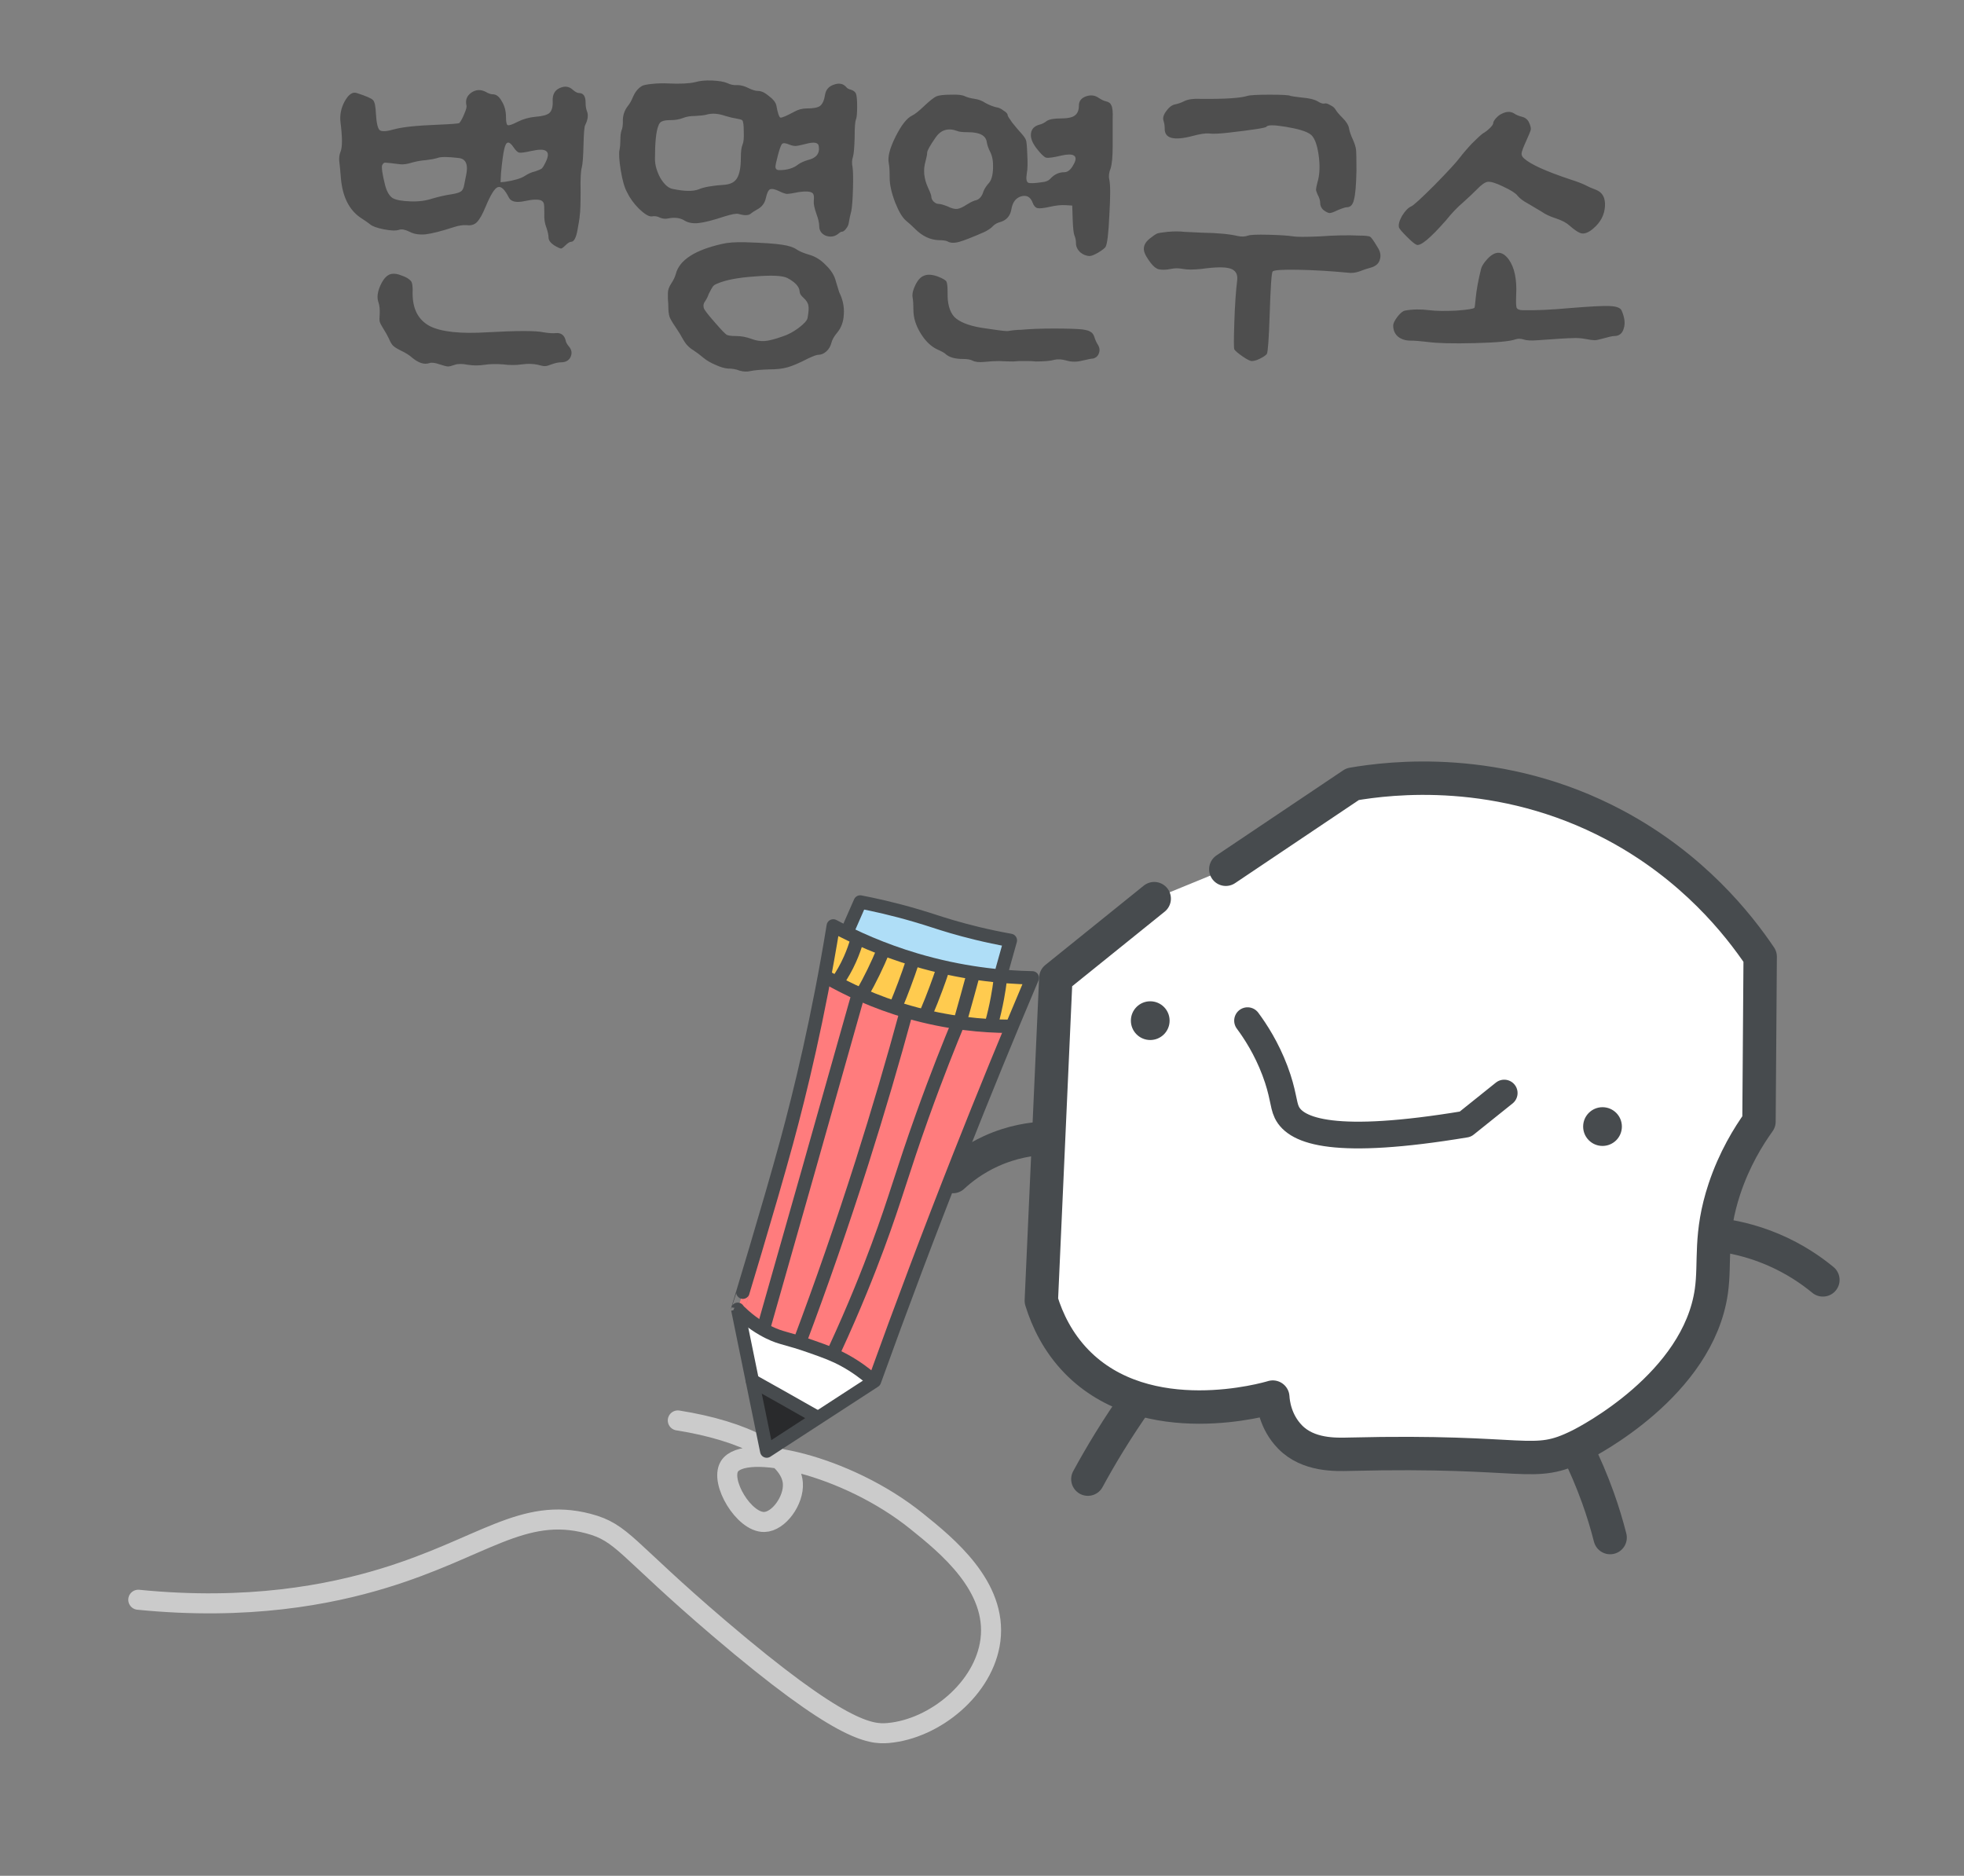 <svg width="245" height="234" viewBox="0 0 245 234" fill="none" xmlns="http://www.w3.org/2000/svg">
<rect x="0" y="0" width="245" height="234" fill="#808080" stroke="none"/>
<g clip-path="url(#clip0_39_15162)">
<path d="M69.828 10.98C70.451 10.703 70.989 10.772 71.439 11.188C71.751 11.465 72.011 11.604 72.219 11.604C72.774 11.604 73.052 12.003 73.052 12.8C73.052 13.216 73.103 13.563 73.207 13.84C73.415 14.325 73.346 14.915 72.999 15.608C72.895 15.781 72.826 16.596 72.791 18.052C72.757 19.508 72.688 20.444 72.584 20.86C72.445 21.311 72.393 22.316 72.427 23.876C72.427 25.471 72.393 26.459 72.323 26.84C72.323 26.979 72.289 27.256 72.219 27.672C72.15 28.088 72.098 28.383 72.064 28.556C71.89 29.631 71.613 30.168 71.231 30.168C71.058 30.168 70.816 30.324 70.504 30.636C70.261 30.879 70.088 31 69.984 31C69.879 31 69.671 30.913 69.359 30.74C68.736 30.393 68.424 30.012 68.424 29.596C68.424 29.319 68.337 28.92 68.163 28.4C67.956 27.88 67.869 27.308 67.903 26.684C67.903 25.991 67.886 25.575 67.852 25.436C67.817 25.263 67.713 25.124 67.54 25.02C67.158 24.847 66.482 24.864 65.511 25.072C64.437 25.315 63.761 25.176 63.483 24.656C62.964 23.616 62.495 23.183 62.08 23.356C61.698 23.495 61.196 24.309 60.572 25.8C60.19 26.736 59.826 27.377 59.48 27.724C59.167 28.036 58.752 28.157 58.231 28.088C57.746 28.053 57.191 28.14 56.568 28.348C55.077 28.833 53.916 29.128 53.084 29.232C52.286 29.301 51.627 29.197 51.108 28.92C50.553 28.643 50.12 28.556 49.807 28.66C49.426 28.799 48.785 28.781 47.883 28.608C47.017 28.435 46.445 28.227 46.167 27.984C45.959 27.811 45.561 27.533 44.971 27.152C43.55 26.181 42.736 24.552 42.528 22.264C42.458 21.363 42.389 20.635 42.319 20.08C42.285 19.664 42.337 19.283 42.475 18.936C42.718 18.381 42.718 17.151 42.475 15.244C42.371 14.343 42.545 13.476 42.995 12.644C43.481 11.777 43.983 11.431 44.504 11.604C45.682 11.985 46.358 12.28 46.532 12.488C46.739 12.696 46.861 13.268 46.895 14.204C46.965 15.348 47.121 16.024 47.364 16.232C47.606 16.44 48.213 16.405 49.184 16.128C50.154 15.851 51.974 15.66 54.644 15.556C56.307 15.487 57.191 15.417 57.295 15.348C57.504 15.105 57.712 14.724 57.919 14.204C58.162 13.649 58.249 13.285 58.179 13.112C58.041 12.453 58.249 11.933 58.803 11.552C59.358 11.171 59.947 11.136 60.572 11.448C60.918 11.656 61.213 11.76 61.456 11.76C61.906 11.76 62.288 12.055 62.599 12.644C62.946 13.199 63.12 13.857 63.12 14.62C63.12 15.209 63.189 15.539 63.328 15.608C63.501 15.677 63.917 15.539 64.576 15.192C65.269 14.845 66.014 14.637 66.811 14.568C67.678 14.499 68.25 14.343 68.528 14.1C68.84 13.823 68.978 13.32 68.944 12.592C68.909 11.795 69.204 11.257 69.828 10.98ZM64.055 18.364C63.501 17.532 63.12 17.601 62.911 18.572C62.773 19.127 62.634 20.149 62.495 21.64L62.444 22.732L63.016 22.68C64.159 22.507 64.974 22.264 65.46 21.952C65.876 21.675 66.309 21.484 66.76 21.38C67.175 21.241 67.453 21.12 67.591 21.016C67.73 20.877 67.903 20.583 68.112 20.132C68.424 19.473 68.424 19.04 68.112 18.832C67.834 18.624 67.228 18.624 66.291 18.832C65.529 19.005 65.026 19.075 64.784 19.04C64.576 19.005 64.333 18.78 64.055 18.364ZM57.243 19.716C55.857 19.543 54.956 19.543 54.539 19.716C54.193 19.82 53.725 19.907 53.136 19.976C52.581 20.011 51.992 20.115 51.367 20.288C50.813 20.461 50.345 20.531 49.964 20.496C48.854 20.357 48.213 20.288 48.039 20.288C47.901 20.288 47.779 20.392 47.675 20.6C47.572 20.877 47.693 21.709 48.039 23.096C48.248 23.893 48.559 24.431 48.975 24.708C49.392 24.951 50.154 25.089 51.264 25.124C52.234 25.159 53.136 25.037 53.968 24.76C54.8 24.517 55.58 24.344 56.307 24.24C56.931 24.136 57.33 24.015 57.504 23.876C57.712 23.737 57.85 23.443 57.919 22.992C57.989 22.645 58.058 22.299 58.127 21.952C58.44 20.565 58.145 19.82 57.243 19.716ZM48.819 34.172C49.201 34.103 49.634 34.172 50.12 34.38C50.639 34.553 51.021 34.779 51.264 35.056C51.437 35.264 51.506 35.784 51.471 36.616C51.471 38.557 52.182 39.909 53.603 40.672C55.025 41.4 57.417 41.66 60.779 41.452C64.523 41.244 66.864 41.244 67.799 41.452C68.424 41.556 68.926 41.591 69.308 41.556C69.966 41.487 70.382 41.781 70.555 42.44C70.59 42.683 70.729 42.943 70.972 43.22C71.318 43.636 71.388 44.069 71.18 44.52C70.972 44.971 70.573 45.196 69.984 45.196C69.671 45.196 69.273 45.283 68.787 45.456C68.441 45.595 68.198 45.664 68.059 45.664C67.921 45.699 67.609 45.647 67.124 45.508C66.499 45.369 65.823 45.352 65.096 45.456C64.368 45.56 63.587 45.56 62.755 45.456C61.889 45.387 61.109 45.404 60.416 45.508C59.757 45.612 59.081 45.612 58.388 45.508C57.66 45.369 57.105 45.369 56.724 45.508C56.342 45.647 56.065 45.716 55.892 45.716C55.718 45.716 55.371 45.629 54.852 45.456C54.262 45.248 53.829 45.196 53.551 45.3C52.928 45.508 52.217 45.283 51.419 44.624C51.073 44.312 50.605 44.017 50.016 43.74C49.53 43.497 49.201 43.289 49.028 43.116C48.854 42.943 48.681 42.648 48.508 42.232C48.369 41.92 48.126 41.487 47.779 40.932C47.537 40.551 47.398 40.273 47.364 40.1C47.329 39.927 47.329 39.632 47.364 39.216C47.398 38.592 47.346 38.089 47.208 37.708C46.999 37.119 47.086 36.408 47.468 35.576C47.849 34.744 48.3 34.276 48.819 34.172ZM86.697 10.252C87.286 10.079 87.997 10.009 88.829 10.044C89.661 10.079 90.285 10.183 90.701 10.356C91.117 10.564 91.55 10.651 92.001 10.616C92.417 10.616 92.867 10.737 93.353 10.98C93.838 11.223 94.237 11.344 94.549 11.344C94.965 11.344 95.415 11.552 95.901 11.968C96.421 12.349 96.733 12.731 96.837 13.112C97.01 14.083 97.183 14.603 97.357 14.672C97.53 14.707 98.102 14.464 99.073 13.944C99.558 13.667 100.078 13.528 100.633 13.528C101.465 13.528 102.019 13.424 102.297 13.216C102.609 12.973 102.817 12.505 102.921 11.812C103.025 11.188 103.389 10.772 104.013 10.564C104.671 10.321 105.191 10.425 105.573 10.876C105.677 11.015 105.867 11.119 106.145 11.188C106.457 11.292 106.665 11.448 106.769 11.656C106.873 11.899 106.925 12.453 106.925 13.32C106.925 14.152 106.873 14.689 106.769 14.932C106.665 15.175 106.613 15.92 106.613 17.168C106.578 18.381 106.509 19.179 106.405 19.56C106.266 19.941 106.249 20.375 106.353 20.86C106.422 21.311 106.439 22.195 106.405 23.512C106.37 24.829 106.301 25.765 106.197 26.32C106.058 26.84 105.954 27.325 105.885 27.776C105.85 28.053 105.729 28.313 105.521 28.556C105.347 28.799 105.157 28.92 104.949 28.92C104.879 28.92 104.723 29.024 104.481 29.232C104.03 29.544 103.527 29.596 102.973 29.388C102.453 29.145 102.193 28.747 102.193 28.192C102.193 27.811 102.071 27.291 101.829 26.632C101.586 25.939 101.482 25.419 101.517 25.072C101.551 24.621 101.534 24.344 101.465 24.24C101.43 24.101 101.274 23.997 100.997 23.928C100.65 23.859 100.165 23.876 99.541 23.98C98.882 24.119 98.414 24.188 98.137 24.188C97.894 24.153 97.599 24.049 97.253 23.876C96.698 23.599 96.299 23.512 96.057 23.616C95.849 23.72 95.675 24.084 95.537 24.708C95.398 25.367 95.017 25.852 94.393 26.164C94.081 26.337 93.821 26.511 93.613 26.684C93.335 26.892 92.833 26.892 92.105 26.684C91.862 26.615 91.29 26.719 90.389 26.996C88.933 27.481 87.841 27.759 87.113 27.828C86.419 27.897 85.847 27.793 85.397 27.516C84.842 27.169 84.149 27.083 83.317 27.256C83.005 27.325 82.675 27.291 82.329 27.152C82.017 26.979 81.67 26.927 81.289 26.996C80.942 27.031 80.422 26.719 79.729 26.06C79.07 25.401 78.567 24.708 78.221 23.98C77.909 23.425 77.649 22.524 77.441 21.276C77.233 19.993 77.181 19.127 77.285 18.676C77.354 18.329 77.389 17.913 77.389 17.428C77.389 16.908 77.441 16.509 77.545 16.232C77.649 15.989 77.701 15.643 77.701 15.192C77.666 14.464 77.874 13.805 78.325 13.216C78.533 12.973 78.741 12.609 78.949 12.124C79.226 11.465 79.607 10.997 80.093 10.72C80.266 10.616 80.699 10.529 81.393 10.46C82.121 10.391 82.745 10.373 83.265 10.408C84.825 10.477 85.969 10.425 86.697 10.252ZM90.493 14.464C89.591 14.152 88.794 14.1 88.101 14.308C87.858 14.377 87.407 14.429 86.749 14.464C86.125 14.464 85.605 14.551 85.189 14.724C84.738 14.897 84.235 14.984 83.681 14.984C83.161 14.984 82.797 15.036 82.589 15.14C82.381 15.209 82.225 15.4 82.121 15.712C81.843 16.405 81.705 17.775 81.705 19.82C81.705 20.583 81.93 21.38 82.381 22.212C82.866 23.009 83.369 23.46 83.889 23.564C85.379 23.876 86.471 23.893 87.165 23.616C87.789 23.339 88.881 23.148 90.441 23.044C91.169 22.975 91.671 22.697 91.949 22.212C92.261 21.692 92.417 20.843 92.417 19.664C92.417 18.901 92.486 18.364 92.625 18.052C92.763 17.74 92.815 17.185 92.781 16.388C92.781 15.556 92.711 15.088 92.573 14.984C92.469 14.915 92.209 14.845 91.793 14.776C91.515 14.741 91.082 14.637 90.493 14.464ZM102.141 18.26C102.106 17.775 101.569 17.671 100.529 17.948C99.87 18.121 99.437 18.208 99.229 18.208C99.021 18.208 98.778 18.156 98.501 18.052C98.015 17.844 97.703 17.809 97.565 17.948C97.426 18.087 97.253 18.555 97.045 19.352C96.837 20.115 96.733 20.617 96.733 20.86C96.767 21.103 96.923 21.224 97.201 21.224C98.206 21.224 99.003 20.981 99.593 20.496C99.905 20.288 100.286 20.115 100.737 19.976C101.811 19.733 102.279 19.161 102.141 18.26ZM90.077 30.428C90.77 30.255 91.741 30.185 92.989 30.22C95.242 30.289 96.767 30.393 97.565 30.532C98.362 30.636 98.986 30.844 99.437 31.156C99.749 31.364 100.251 31.572 100.945 31.78C101.707 31.988 102.401 32.421 103.025 33.08C103.683 33.704 104.099 34.38 104.273 35.108C104.446 35.697 104.585 36.148 104.689 36.46C105.139 37.361 105.33 38.28 105.261 39.216C105.226 40.117 104.949 40.88 104.429 41.504C104.047 41.955 103.805 42.388 103.701 42.804C103.597 43.22 103.389 43.567 103.077 43.844C102.765 44.121 102.435 44.26 102.089 44.26C101.881 44.26 101.447 44.416 100.789 44.728C99.714 45.283 98.865 45.647 98.241 45.82C97.651 45.993 96.889 46.08 95.953 46.08C94.878 46.115 94.098 46.184 93.613 46.288C93.197 46.392 92.746 46.375 92.261 46.236C91.845 46.063 91.359 45.976 90.805 45.976C90.354 45.941 89.834 45.785 89.245 45.508C88.655 45.265 88.153 44.971 87.737 44.624C87.286 44.243 86.87 43.931 86.489 43.688C85.969 43.376 85.553 42.943 85.241 42.388C84.963 41.868 84.634 41.331 84.253 40.776C83.871 40.221 83.629 39.805 83.525 39.528C83.421 39.216 83.369 38.765 83.369 38.176C83.369 37.968 83.351 37.673 83.317 37.292C83.317 36.876 83.317 36.633 83.317 36.564C83.317 36.183 83.455 35.784 83.733 35.368C84.01 34.952 84.201 34.553 84.305 34.172C84.755 32.439 86.679 31.191 90.077 30.428ZM98.241 34.692C97.651 34.38 96.299 34.311 94.185 34.484C92.105 34.623 90.545 34.917 89.505 35.368C89.227 35.472 89.037 35.593 88.933 35.732C88.829 35.871 88.655 36.183 88.413 36.668C88.309 36.98 88.153 37.292 87.945 37.604C87.737 37.881 87.702 38.193 87.841 38.54C88.014 38.852 88.499 39.459 89.297 40.36C89.99 41.157 90.441 41.625 90.649 41.764C90.857 41.868 91.255 41.92 91.845 41.92C92.469 41.92 93.11 42.041 93.769 42.284C94.323 42.492 94.861 42.579 95.381 42.544C95.901 42.509 96.646 42.319 97.617 41.972C98.275 41.764 98.934 41.417 99.593 40.932C100.286 40.412 100.667 39.996 100.737 39.684C100.875 38.921 100.91 38.401 100.841 38.124C100.806 37.812 100.598 37.483 100.217 37.136C99.905 36.859 99.749 36.599 99.749 36.356C99.714 35.767 99.211 35.212 98.241 34.692ZM116.805 12.02C117.152 11.881 117.759 11.812 118.625 11.812C119.492 11.777 120.081 11.847 120.393 12.02C120.705 12.159 121.104 12.263 121.589 12.332C122.075 12.401 122.525 12.575 122.941 12.852C123.392 13.095 123.825 13.268 124.241 13.372C124.553 13.407 124.865 13.545 125.177 13.788C125.524 13.996 125.697 14.187 125.697 14.36C125.697 14.464 125.888 14.776 126.269 15.296C126.685 15.816 127.067 16.267 127.413 16.648C127.725 16.995 127.916 17.272 127.985 17.48C128.055 17.653 128.107 18.191 128.141 19.092C128.211 20.271 128.193 21.12 128.089 21.64C127.985 22.264 128.037 22.645 128.245 22.784C128.453 22.888 129.025 22.871 129.961 22.732C130.447 22.697 130.811 22.541 131.053 22.264C131.539 21.744 132.111 21.484 132.769 21.484C133.22 21.484 133.619 21.137 133.965 20.444C134.243 19.924 134.243 19.577 133.965 19.404C133.688 19.231 133.168 19.231 132.405 19.404C131.4 19.647 130.759 19.733 130.481 19.664C130.204 19.56 129.788 19.144 129.233 18.416C128.748 17.757 128.54 17.168 128.609 16.648C128.679 16.093 129.025 15.729 129.649 15.556C129.961 15.487 130.273 15.331 130.585 15.088C130.897 14.88 131.469 14.776 132.301 14.776C133.168 14.776 133.757 14.655 134.069 14.412C134.416 14.169 134.589 13.753 134.589 13.164C134.589 12.609 134.884 12.228 135.473 12.02C136.063 11.812 136.6 11.881 137.085 12.228C137.397 12.436 137.692 12.575 137.969 12.644C138.316 12.713 138.541 12.887 138.645 13.164C138.784 13.441 138.836 13.996 138.801 14.828V18.26C138.801 19.543 138.715 20.461 138.541 21.016C138.333 21.536 138.281 22.004 138.385 22.42C138.524 23.079 138.524 24.552 138.385 26.84C138.281 29.128 138.125 30.445 137.917 30.792C137.813 30.965 137.501 31.208 136.981 31.52C136.496 31.797 136.149 31.936 135.941 31.936C135.525 31.936 135.127 31.78 134.745 31.468C134.399 31.121 134.225 30.757 134.225 30.376C134.225 29.995 134.156 29.648 134.017 29.336C133.913 29.024 133.844 28.331 133.809 27.256L133.757 25.644L132.925 25.592C132.371 25.557 131.712 25.627 130.949 25.8C130.187 25.973 129.667 26.025 129.389 25.956C129.147 25.887 128.956 25.661 128.817 25.28C128.54 24.552 128.055 24.292 127.361 24.5C126.703 24.708 126.304 25.245 126.165 26.112C126.027 26.909 125.593 27.429 124.865 27.672C124.449 27.776 124.12 27.949 123.877 28.192C123.669 28.435 123.323 28.677 122.837 28.92C121.347 29.579 120.289 29.995 119.665 30.168C119.041 30.341 118.556 30.324 118.209 30.116C118.001 30.012 117.637 29.96 117.117 29.96C116.043 29.925 115.055 29.457 114.153 28.556C113.807 28.209 113.425 27.863 113.009 27.516C112.559 27.135 112.108 26.372 111.657 25.228C111.207 24.049 110.981 23.027 110.981 22.16C110.981 21.328 110.947 20.739 110.877 20.392C110.704 19.629 110.981 18.52 111.709 17.064C112.437 15.608 113.131 14.724 113.789 14.412C114.101 14.273 114.604 13.875 115.297 13.216C115.956 12.592 116.459 12.193 116.805 12.02ZM119.405 16.336C118.261 15.92 117.36 16.197 116.701 17.168C116.008 18.173 115.661 18.797 115.661 19.04C115.661 19.248 115.592 19.612 115.453 20.132C115.141 21.172 115.245 22.264 115.765 23.408C116.043 23.997 116.181 24.379 116.181 24.552C116.181 24.76 116.285 24.968 116.493 25.176C116.701 25.349 116.892 25.436 117.065 25.436C117.308 25.436 117.689 25.54 118.209 25.748C118.695 25.991 119.093 26.095 119.405 26.06C119.717 26.025 120.133 25.835 120.653 25.488C121.173 25.176 121.555 25.003 121.797 24.968C122.213 24.829 122.508 24.465 122.681 23.876C122.82 23.529 123.045 23.183 123.357 22.836C123.669 22.489 123.843 21.883 123.877 21.016C123.912 20.149 123.791 19.456 123.513 18.936C123.305 18.52 123.167 18.121 123.097 17.74C122.993 16.908 122.213 16.492 120.757 16.492C120.064 16.492 119.613 16.44 119.405 16.336ZM115.297 34.38C115.713 34.207 116.268 34.241 116.961 34.484C117.585 34.727 117.949 34.935 118.053 35.108C118.157 35.281 118.209 35.749 118.209 36.512C118.175 37.864 118.452 38.869 119.041 39.528C119.665 40.152 120.775 40.603 122.369 40.88C124.207 41.157 125.247 41.296 125.489 41.296C125.489 41.296 125.576 41.296 125.749 41.296C125.923 41.261 126.165 41.227 126.477 41.192C126.824 41.157 127.119 41.14 127.361 41.14C128.436 41.036 129.805 40.984 131.469 40.984C133.133 40.984 134.295 41.019 134.953 41.088C135.508 41.157 135.872 41.261 136.045 41.4C136.253 41.504 136.409 41.712 136.513 42.024C136.617 42.371 136.756 42.683 136.929 42.96C137.172 43.341 137.224 43.705 137.085 44.052C136.981 44.399 136.739 44.624 136.357 44.728C136.184 44.728 135.733 44.815 135.005 44.988C134.312 45.161 133.671 45.161 133.081 44.988C132.492 44.815 131.972 44.78 131.521 44.884C131.071 45.023 130.291 45.092 129.181 45.092C128.904 45.057 128.592 45.04 128.245 45.04C127.899 45.04 127.535 45.04 127.153 45.04C126.772 45.075 126.529 45.092 126.425 45.092C125.871 45.092 125.264 45.075 124.605 45.04C124.085 45.04 123.496 45.075 122.837 45.144C122.144 45.213 121.641 45.161 121.329 44.988C121.052 44.849 120.653 44.78 120.133 44.78C119.128 44.78 118.4 44.572 117.949 44.156C117.811 44.017 117.464 43.827 116.909 43.584C116.112 43.203 115.419 42.527 114.829 41.556C114.24 40.585 113.945 39.632 113.945 38.696C113.945 38.003 113.911 37.465 113.841 37.084C113.772 36.668 113.893 36.148 114.205 35.524C114.517 34.9 114.881 34.519 115.297 34.38ZM155.588 11.968C155.9 11.864 156.836 11.812 158.396 11.812C159.99 11.812 160.857 11.864 160.996 11.968C161.1 12.003 161.585 12.072 162.452 12.176C163.318 12.245 163.96 12.401 164.376 12.644C164.757 12.887 165.052 12.973 165.26 12.904C165.433 12.869 165.658 12.939 165.936 13.112C166.248 13.251 166.473 13.441 166.612 13.684C166.75 13.927 167.045 14.273 167.496 14.724C167.946 15.175 168.206 15.591 168.276 15.972C168.345 16.388 168.518 16.891 168.796 17.48C169.004 17.965 169.125 18.364 169.16 18.676C169.194 18.988 169.212 19.855 169.212 21.276C169.177 23.079 169.073 24.292 168.9 24.916C168.761 25.54 168.466 25.852 168.016 25.852C167.842 25.852 167.461 25.973 166.872 26.216C166.386 26.459 166.04 26.58 165.832 26.58C165.624 26.545 165.364 26.407 165.052 26.164C164.809 25.921 164.688 25.644 164.688 25.332C164.688 25.02 164.584 24.673 164.376 24.292C164.237 23.98 164.168 23.772 164.168 23.668C164.168 23.529 164.22 23.252 164.324 22.836C164.636 21.831 164.688 20.635 164.48 19.248C164.272 17.861 163.908 17.012 163.388 16.7C162.868 16.353 161.862 16.059 160.372 15.816C158.916 15.573 158.118 15.573 157.98 15.816C157.876 15.955 156.316 16.197 153.3 16.544C152.121 16.683 151.289 16.717 150.804 16.648C150.353 16.613 149.677 16.717 148.776 16.96C146.418 17.584 145.257 17.272 145.292 16.024C145.292 15.677 145.24 15.348 145.136 15.036C145.032 14.689 145.153 14.291 145.5 13.84C145.846 13.355 146.228 13.077 146.644 13.008C146.99 12.939 147.372 12.8 147.788 12.592C148.238 12.384 148.88 12.297 149.712 12.332C152.728 12.367 154.686 12.245 155.588 11.968ZM145.656 28.92C146.453 28.851 147.146 28.851 147.736 28.92C148.29 28.955 149.001 28.989 149.868 29.024C151.878 29.059 153.386 29.197 154.392 29.44C154.877 29.544 155.31 29.527 155.692 29.388C155.969 29.284 156.818 29.249 158.24 29.284C159.661 29.319 160.701 29.388 161.36 29.492C161.81 29.561 162.885 29.561 164.584 29.492C166.49 29.353 168.137 29.319 169.524 29.388C170.321 29.388 170.789 29.44 170.928 29.544C171.066 29.613 171.361 30.029 171.812 30.792C172.193 31.347 172.297 31.884 172.124 32.404C171.985 32.889 171.604 33.219 170.98 33.392C170.564 33.496 170.096 33.652 169.576 33.86C169.09 34.033 168.605 34.085 168.12 34.016C165.936 33.808 163.873 33.687 161.932 33.652C159.99 33.617 158.933 33.687 158.76 33.86C158.621 33.999 158.5 35.697 158.396 38.956C158.292 42.18 158.17 43.913 158.032 44.156C157.893 44.329 157.616 44.52 157.2 44.728C156.784 44.936 156.437 45.04 156.16 45.04C155.952 45.04 155.57 44.849 155.016 44.468C154.461 44.087 154.114 43.792 153.976 43.584C153.906 43.445 153.906 42.319 153.976 40.204C154.045 38.089 154.166 36.321 154.34 34.9C154.409 34.172 154.114 33.704 153.456 33.496C152.797 33.288 151.601 33.305 149.868 33.548C148.862 33.652 148.1 33.652 147.58 33.548C147.025 33.444 146.522 33.444 146.072 33.548C145.378 33.687 144.824 33.687 144.408 33.548C144.026 33.375 143.645 32.993 143.264 32.404C142.848 31.815 142.657 31.329 142.692 30.948C142.726 30.532 142.952 30.151 143.368 29.804C143.853 29.423 144.182 29.197 144.356 29.128C144.564 29.059 144.997 28.989 145.656 28.92ZM187.316 14.204C187.906 13.892 188.426 13.875 188.876 14.152C189.119 14.325 189.448 14.464 189.864 14.568C190.28 14.672 190.575 14.915 190.748 15.296C190.922 15.677 190.991 15.972 190.956 16.18C190.922 16.353 190.731 16.821 190.384 17.584C190.038 18.347 189.847 18.849 189.812 19.092C189.778 19.335 189.882 19.56 190.124 19.768C190.922 20.496 192.828 21.363 195.844 22.368C196.711 22.645 197.352 22.888 197.768 23.096C198.08 23.269 198.514 23.46 199.068 23.668C199.9 23.98 200.282 24.673 200.212 25.748C200.143 26.823 199.658 27.741 198.756 28.504C198.236 28.955 197.768 29.163 197.352 29.128C196.971 29.059 196.451 28.729 195.792 28.14C195.411 27.793 194.856 27.499 194.128 27.256C193.366 27.013 192.742 26.719 192.256 26.372C191.736 26.06 191.182 25.731 190.592 25.384C190.003 25.072 189.57 24.743 189.292 24.396C189.05 24.084 188.443 23.703 187.472 23.252C186.606 22.836 185.982 22.645 185.6 22.68C185.254 22.715 184.786 23.044 184.196 23.668C183.711 24.153 183.139 24.691 182.48 25.28C181.787 25.869 181.094 26.597 180.4 27.464C178.424 29.717 177.194 30.74 176.708 30.532C176.5 30.463 176.102 30.133 175.512 29.544C174.923 28.955 174.594 28.573 174.524 28.4C174.42 28.053 174.542 27.568 174.888 26.944C175.27 26.32 175.651 25.921 176.032 25.748C176.31 25.644 177.28 24.76 178.944 23.096C180.608 21.397 181.648 20.271 182.064 19.716C182.515 19.127 183.035 18.52 183.624 17.896C184.248 17.272 184.699 16.856 184.976 16.648C185.288 16.475 185.583 16.249 185.86 15.972C186.138 15.695 186.276 15.487 186.276 15.348C186.276 15.209 186.38 15.019 186.588 14.776C186.831 14.499 187.074 14.308 187.316 14.204ZM185.548 32.3C186.519 31.26 187.403 31.277 188.2 32.352C188.928 33.357 189.24 34.848 189.136 36.824C189.102 37.656 189.119 38.176 189.188 38.384C189.292 38.592 189.552 38.696 189.968 38.696C191.563 38.731 193.504 38.644 195.792 38.436C198.288 38.228 199.952 38.141 200.784 38.176C201.651 38.211 202.154 38.401 202.292 38.748C202.674 39.615 202.76 40.36 202.552 40.984C202.379 41.608 201.98 41.92 201.356 41.92C201.148 41.92 200.68 42.024 199.952 42.232C199.467 42.371 199.12 42.44 198.912 42.44C198.704 42.44 198.323 42.388 197.768 42.284C197.214 42.18 196.676 42.145 196.156 42.18C195.671 42.18 194.232 42.267 191.84 42.44C191.008 42.509 190.402 42.475 190.02 42.336C189.674 42.232 189.344 42.232 189.032 42.336C188.374 42.579 186.675 42.735 183.936 42.804C181.232 42.873 179.256 42.821 178.008 42.648C177.142 42.544 176.466 42.492 175.98 42.492C175.322 42.492 174.784 42.319 174.368 41.972C173.987 41.625 173.796 41.175 173.796 40.62C173.796 40.343 173.97 39.979 174.316 39.528C174.663 39.077 174.975 38.817 175.252 38.748C176.188 38.575 177.211 38.557 178.32 38.696C179.152 38.8 180.262 38.817 181.648 38.748C183.07 38.644 183.832 38.523 183.936 38.384C183.971 38.315 184.023 37.899 184.092 37.136C184.196 36.096 184.422 34.883 184.768 33.496C184.872 33.149 185.132 32.751 185.548 32.3Z" fill="#4E4E4E"/>
</g>
<path d="M143.983 112.103L131.708 121.999C131.104 135.42 130.504 148.841 129.9 162.257C130.646 164.685 131.958 167.435 134.278 169.83C143.054 178.877 158.128 174.482 158.774 174.282C158.82 174.999 159.061 177.34 160.927 179.256C163.193 181.588 166.667 181.451 168.35 181.409C190.938 180.847 191.068 183.292 197.078 180.297C198.082 179.797 211.836 172.716 213.485 161.07C214.006 157.396 213.21 154.035 215.118 148.303C216.359 144.575 218.105 141.755 219.425 139.914C219.475 133.058 219.525 126.206 219.575 119.35C216.867 115.335 211.207 108.137 201.46 102.943C187.111 95.296 173.344 97.028 168.725 97.82C163.456 101.36 158.183 104.897 152.913 108.437C149.935 109.658 146.957 110.878 143.979 112.099L143.983 112.103Z" fill="white"/>
<path d="M17.25 199.562C30.924 200.928 41.096 198.941 47.835 196.887C60.161 193.139 65.18 187.903 73.373 190.056C77.717 191.198 77.959 193.105 89.705 203.123C104.863 216.052 108.566 216.381 110.786 216.189C116.646 215.677 122.794 210.595 123.552 204.61C124.406 197.87 118.083 192.772 114.347 189.765C105.596 182.709 92.821 179.939 90.988 182.934C89.801 184.879 92.808 189.915 95.337 189.861C97.148 189.823 99.064 187.157 98.906 185.012C98.652 181.534 92.871 178.51 84.553 177.194" stroke="#CBCBCB" stroke-width="2.499" stroke-linecap="round" stroke-linejoin="round"/>
<path d="M143.983 112.103L131.708 121.999C131.104 135.42 130.504 148.841 129.9 162.257C130.646 164.685 131.958 167.435 134.278 169.83C143.054 178.877 158.128 174.482 158.774 174.282C158.82 174.999 159.061 177.34 160.927 179.256C163.193 181.588 166.667 181.451 168.35 181.409C190.938 180.847 191.068 183.292 197.078 180.297C198.082 179.797 211.836 172.716 213.485 161.07C214.006 157.396 213.21 154.035 215.118 148.303C216.359 144.575 218.105 141.755 219.425 139.914C219.475 133.058 219.525 126.206 219.575 119.35C216.867 115.335 211.207 108.137 201.46 102.943C187.111 95.296 173.344 97.028 168.725 97.82C163.456 101.36 158.183 104.897 152.913 108.437" stroke="#474B4E" stroke-width="4.165" stroke-linecap="round" stroke-linejoin="round"/>
<path d="M118.866 146.771C119.887 145.825 121.457 144.592 123.619 143.605C126.339 142.364 128.796 142.06 130.342 141.989" stroke="#474B4E" stroke-width="4.165" stroke-linecap="round" stroke-linejoin="round"/>
<path d="M227.397 159.662C225.998 158.508 223.907 157.034 221.112 155.851C218.4 154.705 215.959 154.226 214.185 154.018" stroke="#474B4E" stroke-width="4.165" stroke-linecap="round" stroke-linejoin="round"/>
<path d="M200.856 191.806C200.46 190.256 199.965 188.586 199.336 186.833C198.553 184.65 197.699 182.692 196.849 180.968" stroke="#474B4E" stroke-width="4.165" stroke-linecap="round" stroke-linejoin="round"/>
<path d="M135.707 184.517C136.527 183.005 137.427 181.443 138.414 179.839C139.543 178.011 140.676 176.303 141.792 174.716" stroke="#474B4E" stroke-width="4.165" stroke-linecap="round" stroke-linejoin="round"/>
<path d="M155.625 127.323C156.621 128.668 157.983 130.763 159.041 133.558C160.115 136.399 160.032 137.732 160.523 138.757C161.69 141.164 166.58 142.934 182.795 140.239C184.411 138.944 186.028 137.649 187.644 136.353" stroke="#474B4E" stroke-width="3.332" stroke-linecap="round" stroke-linejoin="round"/>
<path d="M143.487 129.738C144.822 129.738 145.903 128.657 145.903 127.323C145.903 125.988 144.822 124.907 143.487 124.907C142.153 124.907 141.072 125.988 141.072 127.323C141.072 128.657 142.153 129.738 143.487 129.738Z" fill="#474B4E"/>
<path d="M199.906 142.951C201.241 142.951 202.322 141.869 202.322 140.535C202.322 139.201 201.241 138.119 199.906 138.119C198.572 138.119 197.49 139.201 197.49 140.535C197.49 141.869 198.572 142.951 199.906 142.951Z" fill="#474B4E"/>
<path d="M108.603 171.95C107.878 171.329 106.795 170.496 105.358 169.709C104.05 168.993 103.005 168.618 101.31 168.018C98.036 166.86 97.507 167.002 95.899 166.206C94.912 165.719 93.637 164.94 92.296 163.64L92.029 163.34C92.029 163.34 93.221 169.155 95.645 181.022C100.127 178.11 104.609 175.199 109.09 172.287C108.928 172.175 108.761 172.062 108.599 171.95H108.603Z" fill="white"/>
<path d="M108.603 171.95C107.878 171.329 106.795 170.496 105.358 169.709C104.05 168.992 103.005 168.617 101.31 168.018C98.036 166.86 97.507 167.001 95.899 166.206C94.912 165.718 93.637 164.94 92.296 163.64L92.029 163.34C92.029 163.34 95.945 150.503 98.115 142.543C99.539 137.307 101.289 130.23 102.901 121.541L103.109 121.916C105.658 123.378 109.099 125.028 113.351 126.248C118.3 127.668 122.669 128.022 125.889 128.035L126.272 127.989C124.065 133.292 121.874 138.694 119.704 144.192C115.934 153.735 112.402 163.111 109.099 172.295" fill="#FF7C7D"/>
<path d="M101.864 176.982C99.793 178.327 97.719 179.673 95.649 181.018C95.07 178.181 94.487 175.345 93.908 172.508L93.854 172.233C95.045 172.9 96.236 173.566 97.432 174.241C98.881 175.057 100.322 175.874 101.759 176.69C101.793 176.786 101.83 176.882 101.864 176.978V176.982Z" fill="#292A2C"/>
<path d="M103.109 121.908C105.658 123.37 109.099 125.019 113.351 126.24C118.3 127.66 122.669 128.014 125.889 128.027L126.268 127.981C127.205 125.732 128.051 123.716 128.784 121.987C124.952 121.912 119.895 121.416 114.214 119.729C110.111 118.509 106.674 116.964 103.95 115.506C103.605 117.501 103.255 119.496 102.909 121.487C102.976 121.629 103.042 121.766 103.109 121.908Z" fill="#FFCB4F"/>
<path d="M124.86 121.77C121.865 121.5 118.229 120.921 114.218 119.729C110.873 118.738 108.003 117.534 105.637 116.372L105.845 115.852L107.307 112.519C108.978 112.84 111.402 113.365 114.293 114.215C116.159 114.764 116.967 115.077 118.77 115.606C120.524 116.118 122.99 116.76 126.039 117.309C125.697 118.53 125.356 119.746 125.014 120.967C124.96 121.233 124.91 121.504 124.856 121.77H124.86Z" fill="#AFDEF7"/>
<path d="M92.029 163.336C92.029 163.336 93.221 169.151 95.645 181.018C100.127 178.106 104.608 175.195 109.09 172.283C112.398 163.099 115.926 153.727 119.695 144.18C122.69 136.595 125.722 129.197 128.78 121.983C124.948 121.908 119.891 121.412 114.209 119.725C110.107 118.505 106.67 116.96 103.946 115.502C102.076 126.981 99.852 136.132 98.111 142.53C95.94 150.494 92.025 163.332 92.025 163.328L92.029 163.336Z" stroke="#474B4E" stroke-width="1.666" stroke-linecap="round" stroke-linejoin="round"/>
<path d="M105.845 115.852L107.307 112.519C108.978 112.84 111.402 113.365 114.293 114.215C116.159 114.764 116.967 115.077 118.77 115.606C120.524 116.118 122.99 116.76 126.039 117.309C125.697 118.53 125.356 119.746 125.014 120.967" stroke="#474B4E" stroke-width="1.666" stroke-linecap="round" stroke-linejoin="round"/>
<path d="M103.109 121.908C105.658 123.37 109.099 125.019 113.351 126.24C118.3 127.66 122.669 128.014 125.889 128.027" stroke="#474B4E" stroke-width="1.666" stroke-linecap="round" stroke-linejoin="round"/>
<path d="M92.3 163.64C93.641 164.94 94.916 165.719 95.903 166.206C97.515 167.002 98.04 166.86 101.314 168.018C103.009 168.618 104.055 168.993 105.362 169.709C106.795 170.496 107.882 171.329 108.607 171.95" stroke="#474B4E" stroke-width="1.666" stroke-linecap="round" stroke-linejoin="round"/>
<path d="M93.854 172.237C95.045 172.904 96.236 173.57 97.432 174.245C98.881 175.061 100.322 175.878 101.759 176.694" stroke="#474B4E" stroke-width="1.666" stroke-linecap="round" stroke-linejoin="round"/>
<path d="M95.336 165.394C97.161 159 98.977 152.61 100.789 146.217C102.867 138.881 104.946 131.542 107.012 124.199" stroke="#474B4E" stroke-width="1.666" stroke-linecap="round" stroke-linejoin="round"/>
<path d="M99.806 167.285C102.455 160.233 105.05 152.794 107.537 144.975C109.569 138.573 111.398 132.338 113.039 126.294" stroke="#474B4E" stroke-width="1.666" stroke-linecap="round" stroke-linejoin="round"/>
<path d="M104.117 168.405C106.633 162.974 108.386 158.488 109.486 155.526C111.773 149.361 112.523 146.267 115.068 139.165C116.896 134.058 118.529 130.009 119.545 127.564" stroke="#474B4E" stroke-width="1.666" stroke-linecap="round" stroke-linejoin="round"/>
<path d="M104.55 122.333C105.037 121.608 105.562 120.721 106.033 119.658C106.416 118.796 106.695 117.992 106.899 117.276" stroke="#474B4E" stroke-width="1.666" stroke-linecap="round" stroke-linejoin="round"/>
<path d="M107.587 123.895C108.049 123.082 108.516 122.208 108.97 121.27C109.415 120.358 109.807 119.479 110.157 118.634" stroke="#474B4E" stroke-width="1.666" stroke-linecap="round" stroke-linejoin="round"/>
<path d="M111.81 125.382C112.152 124.565 112.485 123.72 112.814 122.841C113.197 121.825 113.543 120.833 113.86 119.871" stroke="#474B4E" stroke-width="1.666" stroke-linecap="round" stroke-linejoin="round"/>
<path d="M115.572 126.307C115.984 125.34 116.388 124.328 116.779 123.27C117.067 122.5 117.333 121.741 117.579 121" stroke="#474B4E" stroke-width="1.666" stroke-linecap="round" stroke-linejoin="round"/>
<path d="M119.837 127.202C120.12 126.211 120.399 125.207 120.678 124.199C120.911 123.349 121.141 122.503 121.37 121.666" stroke="#474B4E" stroke-width="1.666" stroke-linecap="round" stroke-linejoin="round"/>
<path d="M123.702 127.643C123.969 126.681 124.214 125.636 124.423 124.511C124.577 123.686 124.698 122.891 124.789 122.137" stroke="#474B4E" stroke-width="1.666" stroke-linecap="round" stroke-linejoin="round"/>
<defs>
<clipPath id="clip0_39_15162">
<rect width="245" height="60" fill="white"/>
</clipPath>
</defs>
</svg>
